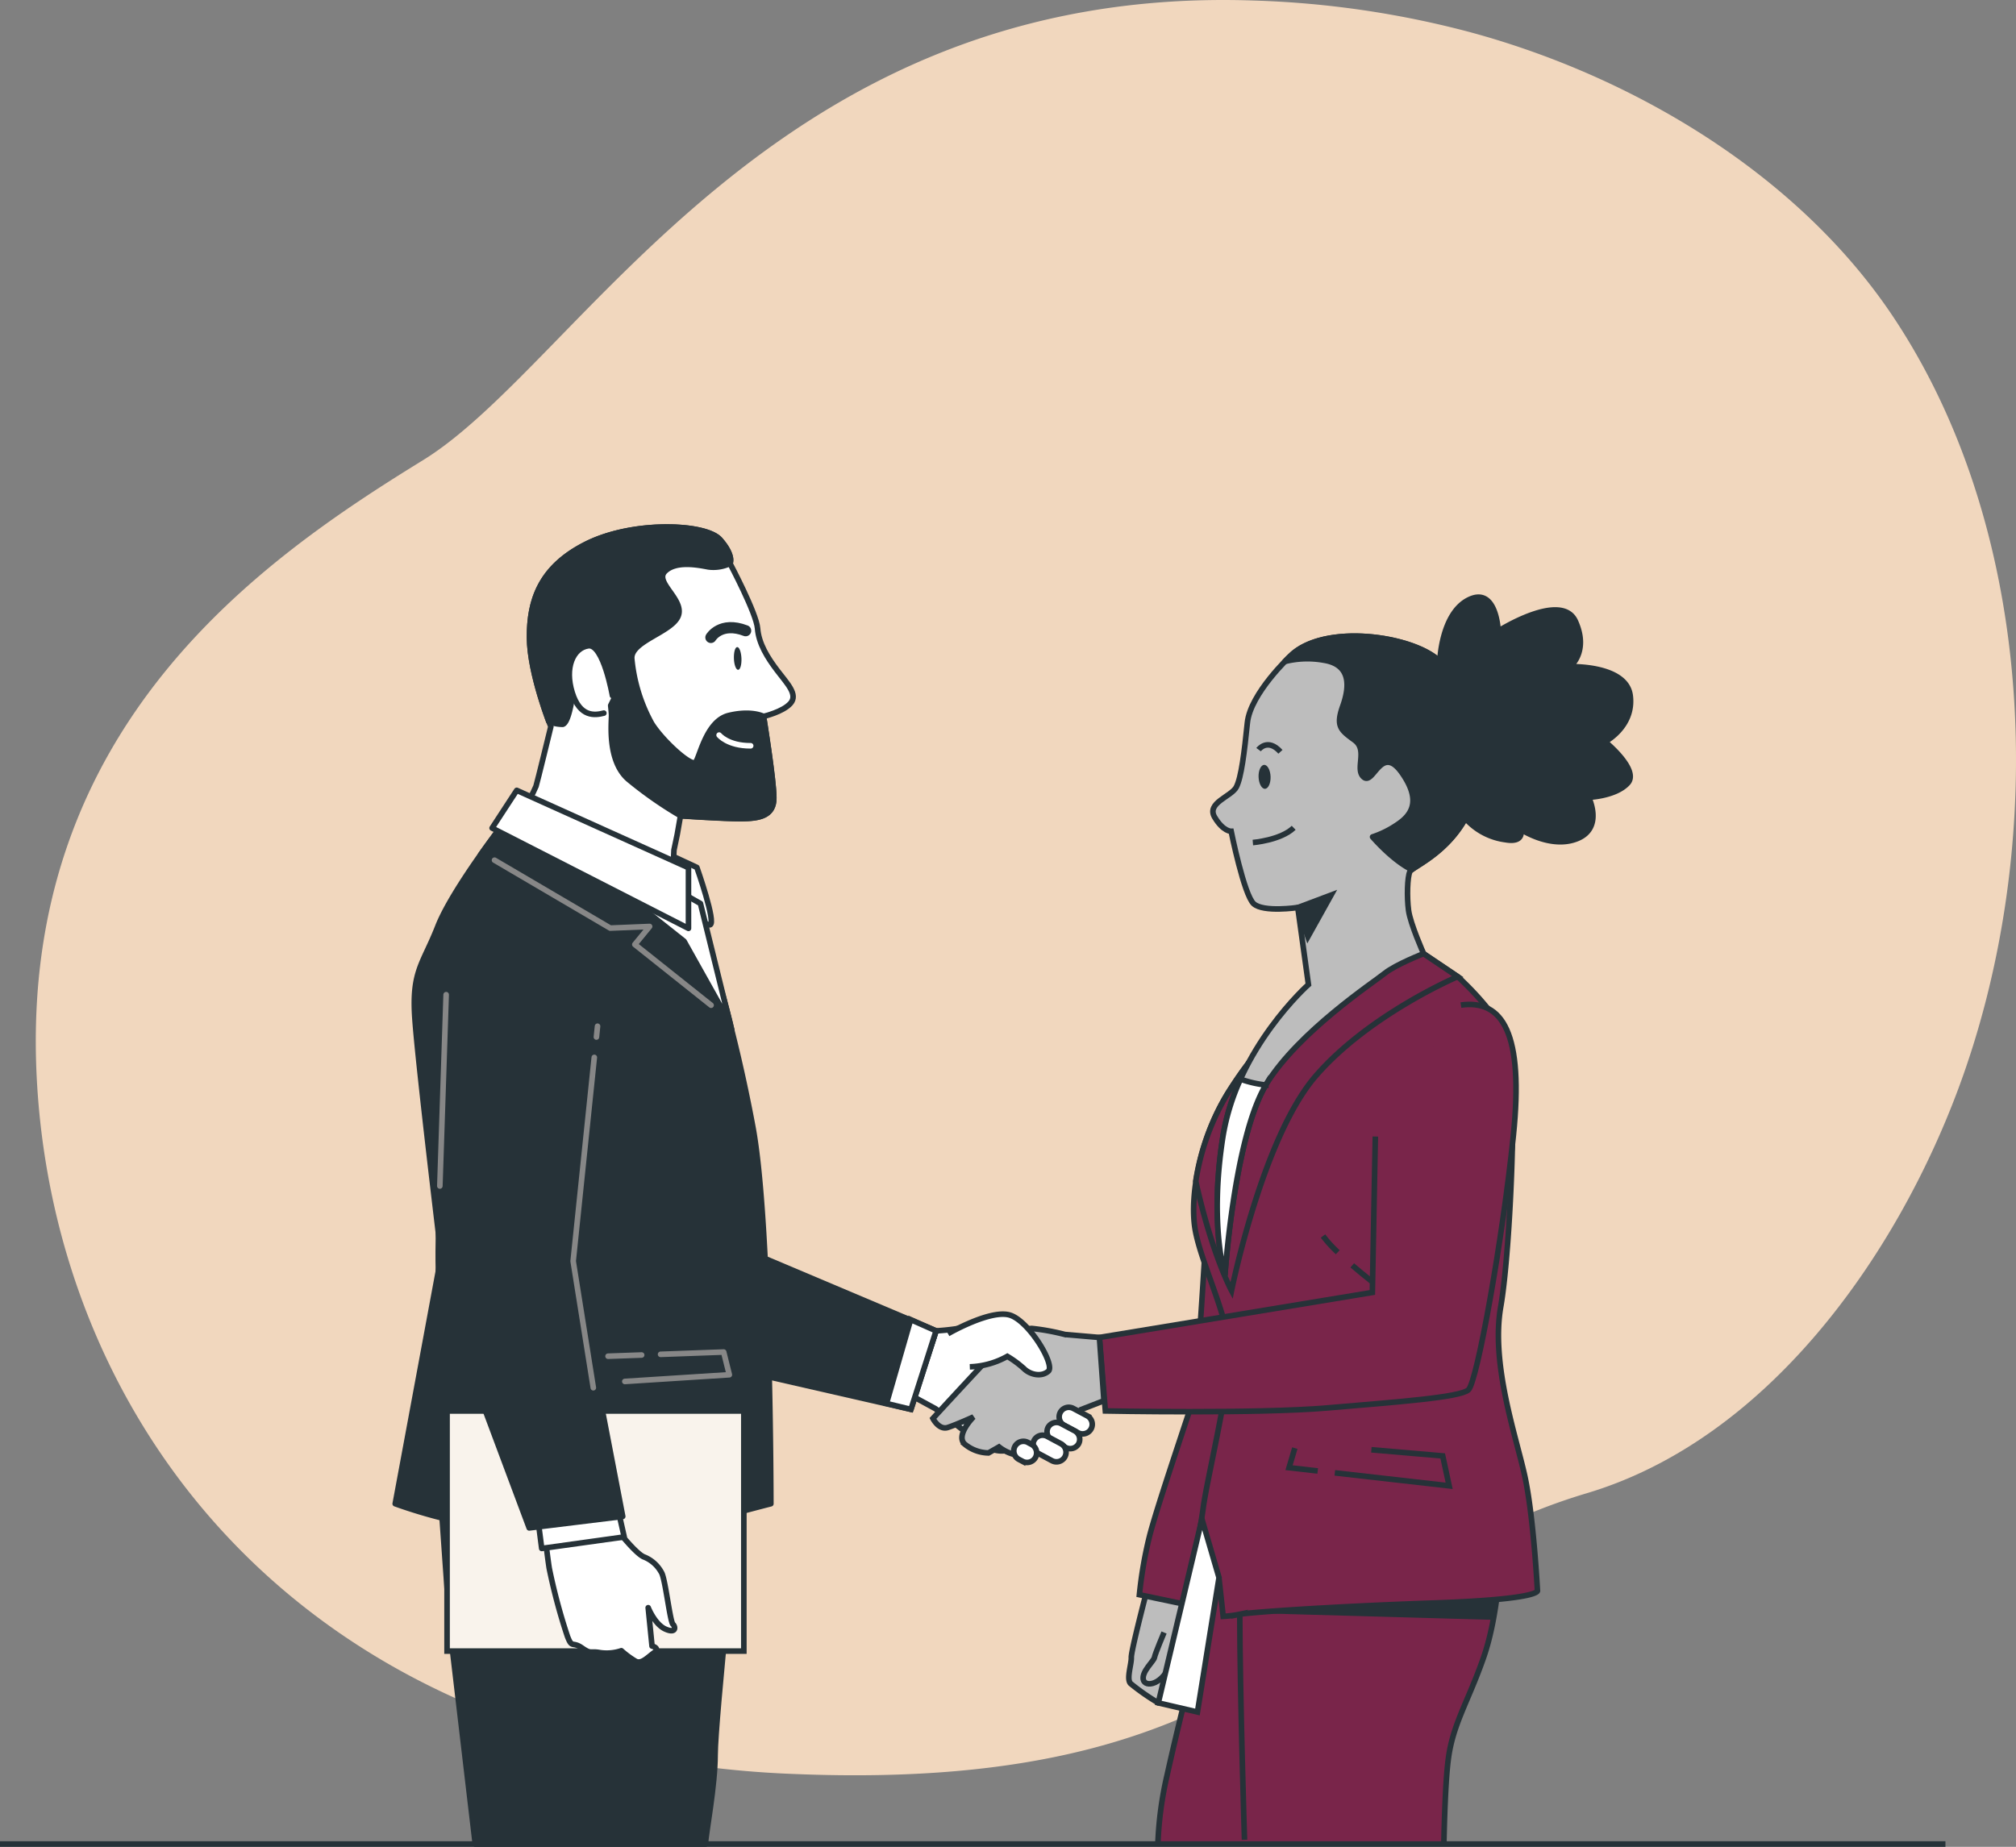 <svg xmlns="http://www.w3.org/2000/svg" width="361.01" height="330.801" viewBox="0 0 361.01 330.801">
  <rect x="0" y="0" width="361.01" height="330.801" fill="#808080" stroke="none"/>
  <g id="Group_1204" data-name="Group 1204" transform="translate(21396 3445)">
    <g id="freepik--background-simple--inject-4" transform="translate(-21389.592 -3445)">
      <path id="Path_3284" data-name="Path 3284" d="M364.093,219.489c-11.234,30.091-34.189,62.663-66.494,72.3-48.842,14.576-54.642,53.924-142.069,50.277a176.552,176.552,0,0,1-37.807-5.548A145.262,145.262,0,0,1,99.95,330.6C48.872,309.923,22.26,264.393,20.017,216.749c-2.923-62.655,40.8-92.517,69.21-110.009S151.882,21.5,237.859,24.412a170.618,170.618,0,0,1,38.86,5.67c28.931,7.83,58.336,25.184,75.423,50.467q1.923,2.847,3.678,5.831C378.692,125.179,379.417,178.462,364.093,219.489Z" transform="translate(-19.877 -24.32)" fill="none"/>
      <path id="Path_3285" data-name="Path 3285" d="M364.093,219.489c-11.234,30.091-34.189,62.663-66.494,72.3-48.842,14.576-54.642,53.924-142.069,50.277a176.552,176.552,0,0,1-37.807-5.548A145.262,145.262,0,0,1,99.95,330.6C48.872,309.923,22.26,264.393,20.017,216.749c-2.923-62.655,40.8-92.517,69.21-110.009S151.882,21.5,237.859,24.412a170.618,170.618,0,0,1,38.86,5.67c28.931,7.83,58.336,25.184,75.423,50.467q1.923,2.847,3.678,5.831C378.692,125.179,379.417,178.462,364.093,219.489Z" transform="translate(-19.877 -24.32)" fill="#f1d7be"/>
    </g>
    <g id="freepik--Characters--inject-4" transform="translate(-21325.225 -3350.608)">
      <path id="Path_3286" data-name="Path 3286" d="M349,176s.237-8.616,5.2-11.058,5.25,5.624,5.25,5.624,11.363-7.219,13.828-1.748-.977,8.12-.977,8.12,10.089-.351,10.791,5.182-4.51,8.242-4.51,8.242,6.235,5.09,4.045,7.441-6.983,2.518-6.983,2.518,2.717,5.457-2.022,7.395-10.158-1.671-10.158-1.671.839,2.5-2.717,1.87a11.558,11.558,0,0,1-9.356-7.509C349.188,195.181,346.341,180.4,349,176Z" transform="translate(-161.94 -151.907)" fill="#263238" stroke="#263238" stroke-linecap="round" stroke-linejoin="round" stroke-width="1"/>
      <path id="Path_3287" data-name="Path 3287" d="M279.588,397.62s-2.831,10.806-2.785,12-.939,3.915-.107,4.686a39.935,39.935,0,0,0,4.938,3.442,3.732,3.732,0,0,0,1.984-.6,1.862,1.862,0,0,0,.618-1.358,18.927,18.927,0,0,0-1.29-2.5c-.153-.4,2.083-5.563,2.931-8.135a45.789,45.789,0,0,0,1.358-7.006Z" transform="translate(-144.991 -207.126)" fill="#bdbdbd" stroke="#263238" stroke-width="1"/>
      <path id="Path_3288" data-name="Path 3288" d="M283.458,407.48s-1.61,3.816-1.717,4.472-2.289,2.488-2,3.953,3.511,1.076,5.1-3.259" transform="translate(-145.785 -209.462)" fill="#bdbdbd" stroke="#263238" stroke-width="1"/>
      <path id="Path_3289" data-name="Path 3289" d="M290.463,320.7s-1.351,22.04-1.862,23.986-6.647,19.72-8,25.184a74.144,74.144,0,0,0-1.763,10.287l8.234,1.732,4.625-20.315s6.044-18.514,4.815-27.191A25.947,25.947,0,0,0,290.463,320.7Z" transform="translate(-145.578 -188.908)" fill="#79254a" stroke="#263238" stroke-width="1"/>
      <path id="Path_3290" data-name="Path 3290" d="M334.388,441.081c.1-4.793.3-11.257.763-14.958.763-6.4,3.5-10.348,6.3-18.316s3.053-18.438,3.053-18.438l-50.292,1.755s-5.831,21.62-9.364,37.524a64.553,64.553,0,0,0-1.671,12.432" transform="translate(-146.606 -205.172)" fill="#79254a" stroke="#263238" stroke-width="1"/>
      <path id="Path_3291" data-name="Path 3291" d="M306.27,401.651l41.844,1.175L349,399.59Z" transform="translate(-152.075 -207.593)" fill="#263238" stroke="#263238" stroke-linecap="round" stroke-linejoin="round" stroke-width="1"/>
      <path id="Path_3292" data-name="Path 3292" d="M303.237,443.6s-.824-26.169-.847-40.371" transform="translate(-151.156 -208.455)" fill="#fff" stroke="#263238" stroke-width="1"/>
      <path id="Path_3293" data-name="Path 3293" d="M332.3,248.026l6.105,4.106s7.227,6.456,9.005,11.8.488,37.066-1.3,47.316,2.686,23.017,4.281,30.221,2.289,20.605,2.289,20.605,1.129,1.572-18.468,2.251-33.266,1.7-34.869,2.022a19.606,19.606,0,0,1-2.938.374l-.763-6.96-1.9,5.731-4.068-.931s2.526-12.455,3.159-17.308,4.632-21.368,4.686-27.58-5.136-16.209-6.151-22.36,1.03-16.7,6.105-24.665,8.479-11.05,18.4-19.186S332.3,248.026,332.3,248.026Z" transform="translate(-148.143 -171.594)" fill="#79254a" stroke="#263238" stroke-width="1"/>
      <path id="Path_3294" data-name="Path 3294" d="M324.69,368.726l20.475,2.32-1.152-5.357-12.775-1.1" transform="translate(-156.437 -199.303)" fill="none" stroke="#263238" stroke-width="1"/>
      <path id="Path_3295" data-name="Path 3295" d="M314.988,364.2l-1.038,3.51,5.136.58" transform="translate(-153.894 -199.211)" fill="none" stroke="#263238" stroke-width="1"/>
      <path id="Path_3296" data-name="Path 3296" d="M324.561,317.328a22.745,22.745,0,0,1-2.641-2.908" transform="translate(-155.781 -187.421)" fill="none" stroke="#263238" stroke-width="1"/>
      <path id="Path_3297" data-name="Path 3297" d="M333.306,324.973s-2.16-1.633-4.526-3.663" transform="translate(-157.406 -189.053)" fill="none" stroke="#263238" stroke-width="1"/>
      <path id="Path_3298" data-name="Path 3298" d="M332.868,248.026s-6.51-2.709-16.431,5.434-13.317,11.234-18.415,19.186a43.08,43.08,0,0,0-5.953,16.11c.122.6.252,1.2.4,1.816,2.839,12,6,17.8,6,17.8s5.495-27.336,15.057-38.417,25.444-17.82,25.444-17.82Z" transform="translate(-148.711 -171.593)" fill="#79254a" stroke="#263238" stroke-width="1"/>
      <path id="Path_3299" data-name="Path 3299" d="M309.956,177.183s-7.166,6.693-7.7,11.966-1.091,9.822-1.984,11.524-5.4,2.816-3.869,5.388,2.953,2.518,2.953,2.518,2.289,11.379,4.029,12.974,7.9.679,7.9.679l1.908,13.8s-12.813,11.363-15.309,27.2.359,24.871.359,24.871,1.671-24.948,7.441-34.289,19.17-18.186,21.147-19.781,6.99-3.541,6.99-3.541-2.381-5.342-2.7-7.754-.214-5.96.237-6.929,8.456-3.877,11.447-13.05-1.412-20-6.105-24.612S315.955,171.246,309.956,177.183Z" transform="translate(-149.663 -154.072)" fill="#bdbdbd" stroke="#263238" stroke-width="1"/>
      <path id="Path_3300" data-name="Path 3300" d="M346.836,202.774c3.053-9.158-1.412-20-6.105-24.612s-20.765-6.914-26.764-.977c0,0-.382.359-.977.977a16.553,16.553,0,0,1,6.968-.229c4.8.763,4.693,4.579,3.388,8.234s-.321,4.3,2.129,6.105-.061,5.258,1.664,6.632,3.129-6.105,6.868-.717,1.229,7.83-1.107,9.341a17.5,17.5,0,0,1-4.22,2.061s3.533,4.144,7.021,5.853C337.373,214.2,344.119,211.016,346.836,202.774Z" transform="translate(-153.666 -154.074)" fill="#263238" stroke="#263238" stroke-linecap="round" stroke-linejoin="round" stroke-width="1"/>
      <path id="Path_3301" data-name="Path 3301" d="M305.46,221.251s5-.412,7.311-2.641" transform="translate(-151.883 -164.728)" fill="none" stroke="#263238" stroke-width="1"/>
      <path id="Path_3302" data-name="Path 3302" d="M308.951,205.946c.038,1.183-.412,2.16-1,2.183s-1.107-.923-1.152-2.106.412-2.16,1-2.183S308.905,204.763,308.951,205.946Z" transform="translate(-152.199 -161.23)" fill="#263238"/>
      <path id="Path_3303" data-name="Path 3303" d="M306.8,200s1.61-2.167,3.915.389" transform="translate(-152.2 -160.119)" fill="none" stroke="#263238" stroke-width="1"/>
      <path id="Path_3304" data-name="Path 3304" d="M316,236.644l5.96-2.244-4.152,7.456Z" transform="translate(-154.379 -168.468)" fill="#263238" stroke="#263238" stroke-width="1"/>
      <path id="Path_3305" data-name="Path 3305" d="M291.085,380.87l-7.815,32.915,7.013,1.633,3.862-24.07Z" transform="translate(-146.627 -203.159)" fill="#fff" stroke="#263238" stroke-width="1"/>
      <path id="Path_3306" data-name="Path 3306" d="M301.267,277.61a40.355,40.355,0,0,0-3.144,10.264c-2.5,15.828.359,24.871.359,24.871s1.656-24.612,7.326-34.09A20.5,20.5,0,0,1,301.267,277.61Z" transform="translate(-149.903 -178.702)" fill="#fff" stroke="#263238" stroke-width="1"/>
      <path id="Path_3307" data-name="Path 3307" d="M318.864,283.728l-.534,27.931-48.88,8.059,1.068,13.164s27.13.534,39.753-.542,23.658-1.877,25.245-3.221,6.189-27.306,8.067-45.568-1.877-24.421-9.394-23.368" transform="translate(-143.354 -174.548)" fill="#79254a" stroke="#263238" stroke-width="1"/>
      <path id="Path_3308" data-name="Path 3308" d="M229.915,336.292,226,348.167l3.816,2.076s4.846,3.755,7.5,5.785,4.693,2.03,6.105,1.4,7.815-9.692,8.593-11.409-2.969-6.868-6.716-9.066-6.868-2.183-9.066-1.526A40.587,40.587,0,0,1,229.915,336.292Z" transform="translate(-133.063 -192.305)" fill="#fff" stroke="#263238" stroke-width="1"/>
      <path id="Path_3309" data-name="Path 3309" d="M260.2,337.73l-6.182-.534a40.065,40.065,0,0,0-5.907-1.076c-1.61,0-3.762,1.61-4.838,2.419s-12.89,13.7-12.89,13.7,1.076,2.144,2.686,1.61,4.579-1.885,4.579-1.885-3.221,3.228-1.61,4.838a6.811,6.811,0,0,0,4.3,1.61l1.885-1.076a7.425,7.425,0,0,0,2.679,1.343,8.693,8.693,0,0,0,5.342-1.343c1.847-1.076,6.647-6.678,6.647-6.678l4.121-1.6Z" transform="translate(-134.1 -192.56)" fill="#bdbdbd" stroke="#263238" stroke-width="1"/>
      <path id="Path_3310" data-name="Path 3310" d="M233.92,336.264s7.815-4.533,11.249-3.282,7.975,8.906,6.723,10-3.282.618-4.373-.473a18.2,18.2,0,0,0-2.969-2.19,14.714,14.714,0,0,1-6.723,1.877" transform="translate(-134.939 -191.765)" fill="#fff" stroke="#263238" stroke-width="1"/>
      <path id="Path_3311" data-name="Path 3311" d="M263.407,359.184l-2.48-1.328a1.717,1.717,0,0,1-.71-2.328h0a1.717,1.717,0,0,1,2.328-.7l2.48,1.32a1.725,1.725,0,0,1,.71,2.328h0a1.725,1.725,0,0,1-2.328.71Z" transform="translate(-141.119 -196.942)" fill="#fff" stroke="#263238" stroke-width="1"/>
      <path id="Path_3312" data-name="Path 3312" d="M260.542,362.681l-2.48-1.328a1.725,1.725,0,0,1-.71-2.289h0a1.725,1.725,0,0,1,2.289-.7l2.48,1.32a1.717,1.717,0,0,1,.71,2.289h0a1.717,1.717,0,0,1-2.289.71Z" transform="translate(-140.445 -197.784)" fill="#fff" stroke="#263238" stroke-width="1"/>
      <path id="Path_3313" data-name="Path 3313" d="M257.258,365.734l-2.48-1.328a1.709,1.709,0,0,1-.7-2.328h0a1.717,1.717,0,0,1,2.328-.7l2.48,1.328a1.717,1.717,0,0,1,.7,2.328h0a1.717,1.717,0,0,1-2.328.7Z" transform="translate(-139.663 -198.493)" fill="#fff" stroke="#263238" stroke-width="1"/>
      <path id="Path_3314" data-name="Path 3314" d="M250.925,366.188l-.649-.343a1.717,1.717,0,0,1-.71-2.328h0a1.725,1.725,0,0,1,2.328-.71l.649.351a1.717,1.717,0,0,1,.71,2.328h0a1.717,1.717,0,0,1-2.328.7Z" transform="translate(-138.597 -198.833)" fill="#fff" stroke="#263238" stroke-width="1"/>
      <path id="Path_3315" data-name="Path 3315" d="M220.95,332.377l-32.8-13.867,1.213,21.727,27.084,6.2Z" transform="translate(-124.098 -188.389)" fill="#263238" stroke="#263238" stroke-linecap="round" stroke-linejoin="round" stroke-width="1"/>
      <path id="Path_3316" data-name="Path 3316" d="M223.873,350.115l4.5-14.065-4.587-2.03-.092.466-4.2,14.569Z" transform="translate(-131.524 -192.063)" fill="#fff" stroke="#263238" stroke-width="1"/>
      <path id="Path_3317" data-name="Path 3317" d="M164,222.8l8.395,3.9s3.526,9.99,2.35,10.28-9.99-6.754-9.99-6.754Z" transform="translate(-118.379 -165.721)" fill="#fff" stroke="#263238" stroke-linecap="round" stroke-linejoin="round" stroke-width="1"/>
      <path id="Path_3318" data-name="Path 3318" d="M161.795,203.086l.588-3.366s7.784.534,10.9.511,5.831-.42,5.808-3.724-1.839-14.576-1.839-14.576,3.5-.8,4.846-2.366-.6-3.5-2.366-5.823-3.343-4.838-3.549-7.563-4.938-11.638-4.938-11.638.763-1.366-1.778-4.266-15.576-3.4-23.917.763-10.242,10.18-10.2,16.789,3.816,15.927,3.816,15.927-2.465,10.127-2.656,10.684-2.4,4.9-2.4,4.9,10.432,7.273,14.24,10.539,12.409,8.853,12.462,5.831.4-9.845.4-9.845Z" transform="translate(-111.297 -148.006)" fill="#fff" stroke="#263238" stroke-linecap="round" stroke-linejoin="round" stroke-width="1"/>
      <path id="Path_3319" data-name="Path 3319" d="M185.04,178.2c.046,1.129-.214,2.053-.588,2.068s-.725-.878-.763-2.007.206-2.053.588-2.068S184.986,177.068,185.04,178.2Z" transform="translate(-123.041 -154.681)" fill="#263238"/>
      <path id="Path_3320" data-name="Path 3320" d="M178.29,173.387s1.732-2.931,6.22-1.206" transform="translate(-121.763 -153.603)" fill="none" stroke="#263238" stroke-linecap="round" stroke-linejoin="round" stroke-width="2"/>
      <path id="Path_3321" data-name="Path 3321" d="M179.474,196.508c0-3.312-1.839-14.576-1.839-14.576s-2.144-1.152-6.227-.16-5.2,7.632-5.976,8.395-5.853-3.816-7.822-6.952a29.726,29.726,0,0,1-3.572-11.638c-.214-3.137,7.166-4.716,8.318-7.632s-4.289-6.021-2.389-7.967,5.831-1.2,7.777-.824a6.868,6.868,0,0,0,3.884-.611s.763-1.366-1.778-4.266-15.576-3.4-23.917.763-10.242,10.18-10.2,16.789c.038,5.342,2.511,12.485,3.442,15a6.319,6.319,0,0,0,2.5.519c.763-.2,1.343-2.534,1.717-4.877s6-5.09,6-5.09,1.015,7,1.023,8.357-.763,8.173,2.992,11.447a70.024,70.024,0,0,0,9.372,6.555s7.784.534,10.9.511S179.5,199.812,179.474,196.508Z" transform="translate(-111.683 -148.006)" fill="#263238" stroke="#263238" stroke-linecap="round" stroke-linejoin="round" stroke-width="1"/>
      <path id="Path_3322" data-name="Path 3322" d="M152.793,184.807s-1.618-9.326-4.335-8.921-4.258,3.915-2.869,8.395,4.113,4.06,5.663,3.663" transform="translate(-113.895 -154.606)" fill="#fff" stroke="#263238" stroke-linecap="round" stroke-linejoin="round" stroke-width="1"/>
      <path id="Path_3323" data-name="Path 3323" d="M180.22,196.85s1.564,1.938,5.647,1.916" transform="translate(-122.22 -159.575)" fill="none" stroke="#fff" stroke-linecap="round" stroke-linejoin="round" stroke-width="1"/>
      <path id="Path_3324" data-name="Path 3324" d="M121.044,437.363h41.21c.137-2.167,1.74-10.5,1.74-15.965,0-6.311,4.342-47.026,4.342-47.026l-53.6-.7,1.755,24.917Z" transform="translate(-106.712 -201.454)" fill="#263238" stroke="#263238" stroke-linecap="round" stroke-linejoin="round" stroke-width="1"/>
      <path id="Path_3325" data-name="Path 3325" d="M123.894,217.13s-9.394,12.05-12.043,18.8-4.7,7.929-4.113,16.446,4.709,42.592,4.709,42.592l-8.227,44.362a90.136,90.136,0,0,0,30.259,5.281c17.034,0,24.421-1.465,25.558-2.053s11.447-3.228,11.447-3.228,0-50.231-3.236-67.562-7.342-30.526-8.807-33.785-6.174-13.805-6.174-13.805Z" transform="translate(-104.22 -164.378)" fill="#263238" stroke="#263238" stroke-linecap="round" stroke-linejoin="round" stroke-width="1"/>
      <path id="Path_3326" data-name="Path 3326" d="M164.209,237.987c-1.473-3.228-6.174-13.805-6.174-13.805l-29.4-7.052s-1.984,2.549-4.388,5.96c6.4,3.717,22.254,12.9,23.192,13.134,1.175.3,7.052-.29,7.052-.29l-2.625,3.228s7.052,5.586,9.4,7.929c1.236,1.236,4.823,4.5,7.952,7.326A127.516,127.516,0,0,0,164.209,237.987Z" transform="translate(-108.964 -164.378)" fill="#263238" stroke="#263238" stroke-linecap="round" stroke-linejoin="round" stroke-width="1"/>
      <path id="Path_3327" data-name="Path 3327" d="M158.9,233.291l9.99,7.929,8.219,14.691-5.281-21.445L160.961,228.3Z" transform="translate(-117.171 -167.024)" fill="#fff" stroke="#263238" stroke-linecap="round" stroke-linejoin="round" stroke-width="1"/>
      <path id="Path_3328" data-name="Path 3328" d="M131.361,209.82l30.755,13.859v10.867L126.95,216.574Z" transform="translate(-109.604 -162.647)" fill="#fff" stroke="#263238" stroke-linecap="round" stroke-linejoin="round" stroke-width="1"/>
      <rect id="Rectangle_905" data-name="Rectangle 905" width="53.146" height="43.004" transform="translate(9.28 158.342)" fill="#f9f3ec" stroke="#263238" stroke-width="1"/>
      <path id="Path_3329" data-name="Path 3329" d="M151.676,382.35s3.953,5.151,5.5,5.67a6.105,6.105,0,0,1,3.053,2.747c.687,1.03,1.526,8.761,2.061,9.28s.519,1.717-1.374.855-3.053-3.816-3.053-3.816l.687,6.868s1.526.343.343,1.206-2.236,2.06-3.266,1.526a16.429,16.429,0,0,1-2.572-1.893,8.258,8.258,0,0,1-3.816.343c-1.885-.343-1.526.343-3.259-.862s-1.725.176-2.579-2.061A105.662,105.662,0,0,1,140.137,390c-.343-2.236-.687-5.342-.687-5.342Z" transform="translate(-112.564 -203.51)" fill="#fff" stroke="#263238" stroke-linecap="round" stroke-linejoin="round" stroke-width="1"/>
      <path id="Path_3330" data-name="Path 3330" d="M151.953,378.07l1.2,5.327-14.775,2.061-.687-5.327Z" transform="translate(-112.147 -202.496)" fill="#fff" stroke="#263238" stroke-linecap="round" stroke-linejoin="round" stroke-width="1"/>
      <path id="Path_3331" data-name="Path 3331" d="M127.484,231s-10.28,3.228-10.57,7.929-3.7,61.716-2.228,65.532,15.919,42.485,15.919,42.485l16.744-2.053s-8.578-44.843-8.853-45.728,5.754-50.841,5.754-50.841" transform="translate(-106.612 -167.663)" fill="#263238" stroke="#263238" stroke-linecap="round" stroke-linejoin="round" stroke-width="1"/>
      <path id="Path_3332" data-name="Path 3332" d="M149.755,272.5l-3.785,36.494,3.61,22.673" transform="translate(-114.108 -177.492)" fill="none" stroke="#878787" stroke-linecap="round" stroke-linejoin="round" stroke-width="1"/>
      <line id="Line_93" data-name="Line 93" x1="0.198" y2="1.938" transform="translate(36.029 89.422)" fill="none" stroke="#878787" stroke-linecap="round" stroke-linejoin="round" stroke-width="1"/>
      <line id="Line_94" data-name="Line 94" x1="1.129" y2="34.266" transform="translate(7.99 83.774)" fill="none" stroke="#878787" stroke-linecap="round" stroke-linejoin="round" stroke-width="1"/>
      <path id="Path_3333" data-name="Path 3333" d="M164.5,342.062l11.295-.412,1.015,4.068-18.713,1.2" transform="translate(-116.981 -193.87)" fill="none" stroke="#878787" stroke-linecap="round" stroke-linejoin="round" stroke-width="1"/>
      <line id="Line_95" data-name="Line 95" y1="0.214" x2="6.014" transform="translate(38.112 148.314)" fill="none" stroke="#878787" stroke-linecap="round" stroke-linejoin="round" stroke-width="1"/>
      <path id="Path_3334" data-name="Path 3334" d="M127.52,226.21l20.72,12.165,7.052-.29-2.648,3.228L166.3,252.188" transform="translate(-109.739 -166.529)" fill="none" stroke="#878787" stroke-linecap="round" stroke-linejoin="round" stroke-width="1"/>
    </g>
    <g id="freepik--Table--inject-4" transform="translate(-21396 -3114.699)">
      <line id="Line_96" data-name="Line 96" x2="348.372" transform="translate(0)" fill="none" stroke="#263238" stroke-width="1"/>
    </g>
  </g>
</svg>
